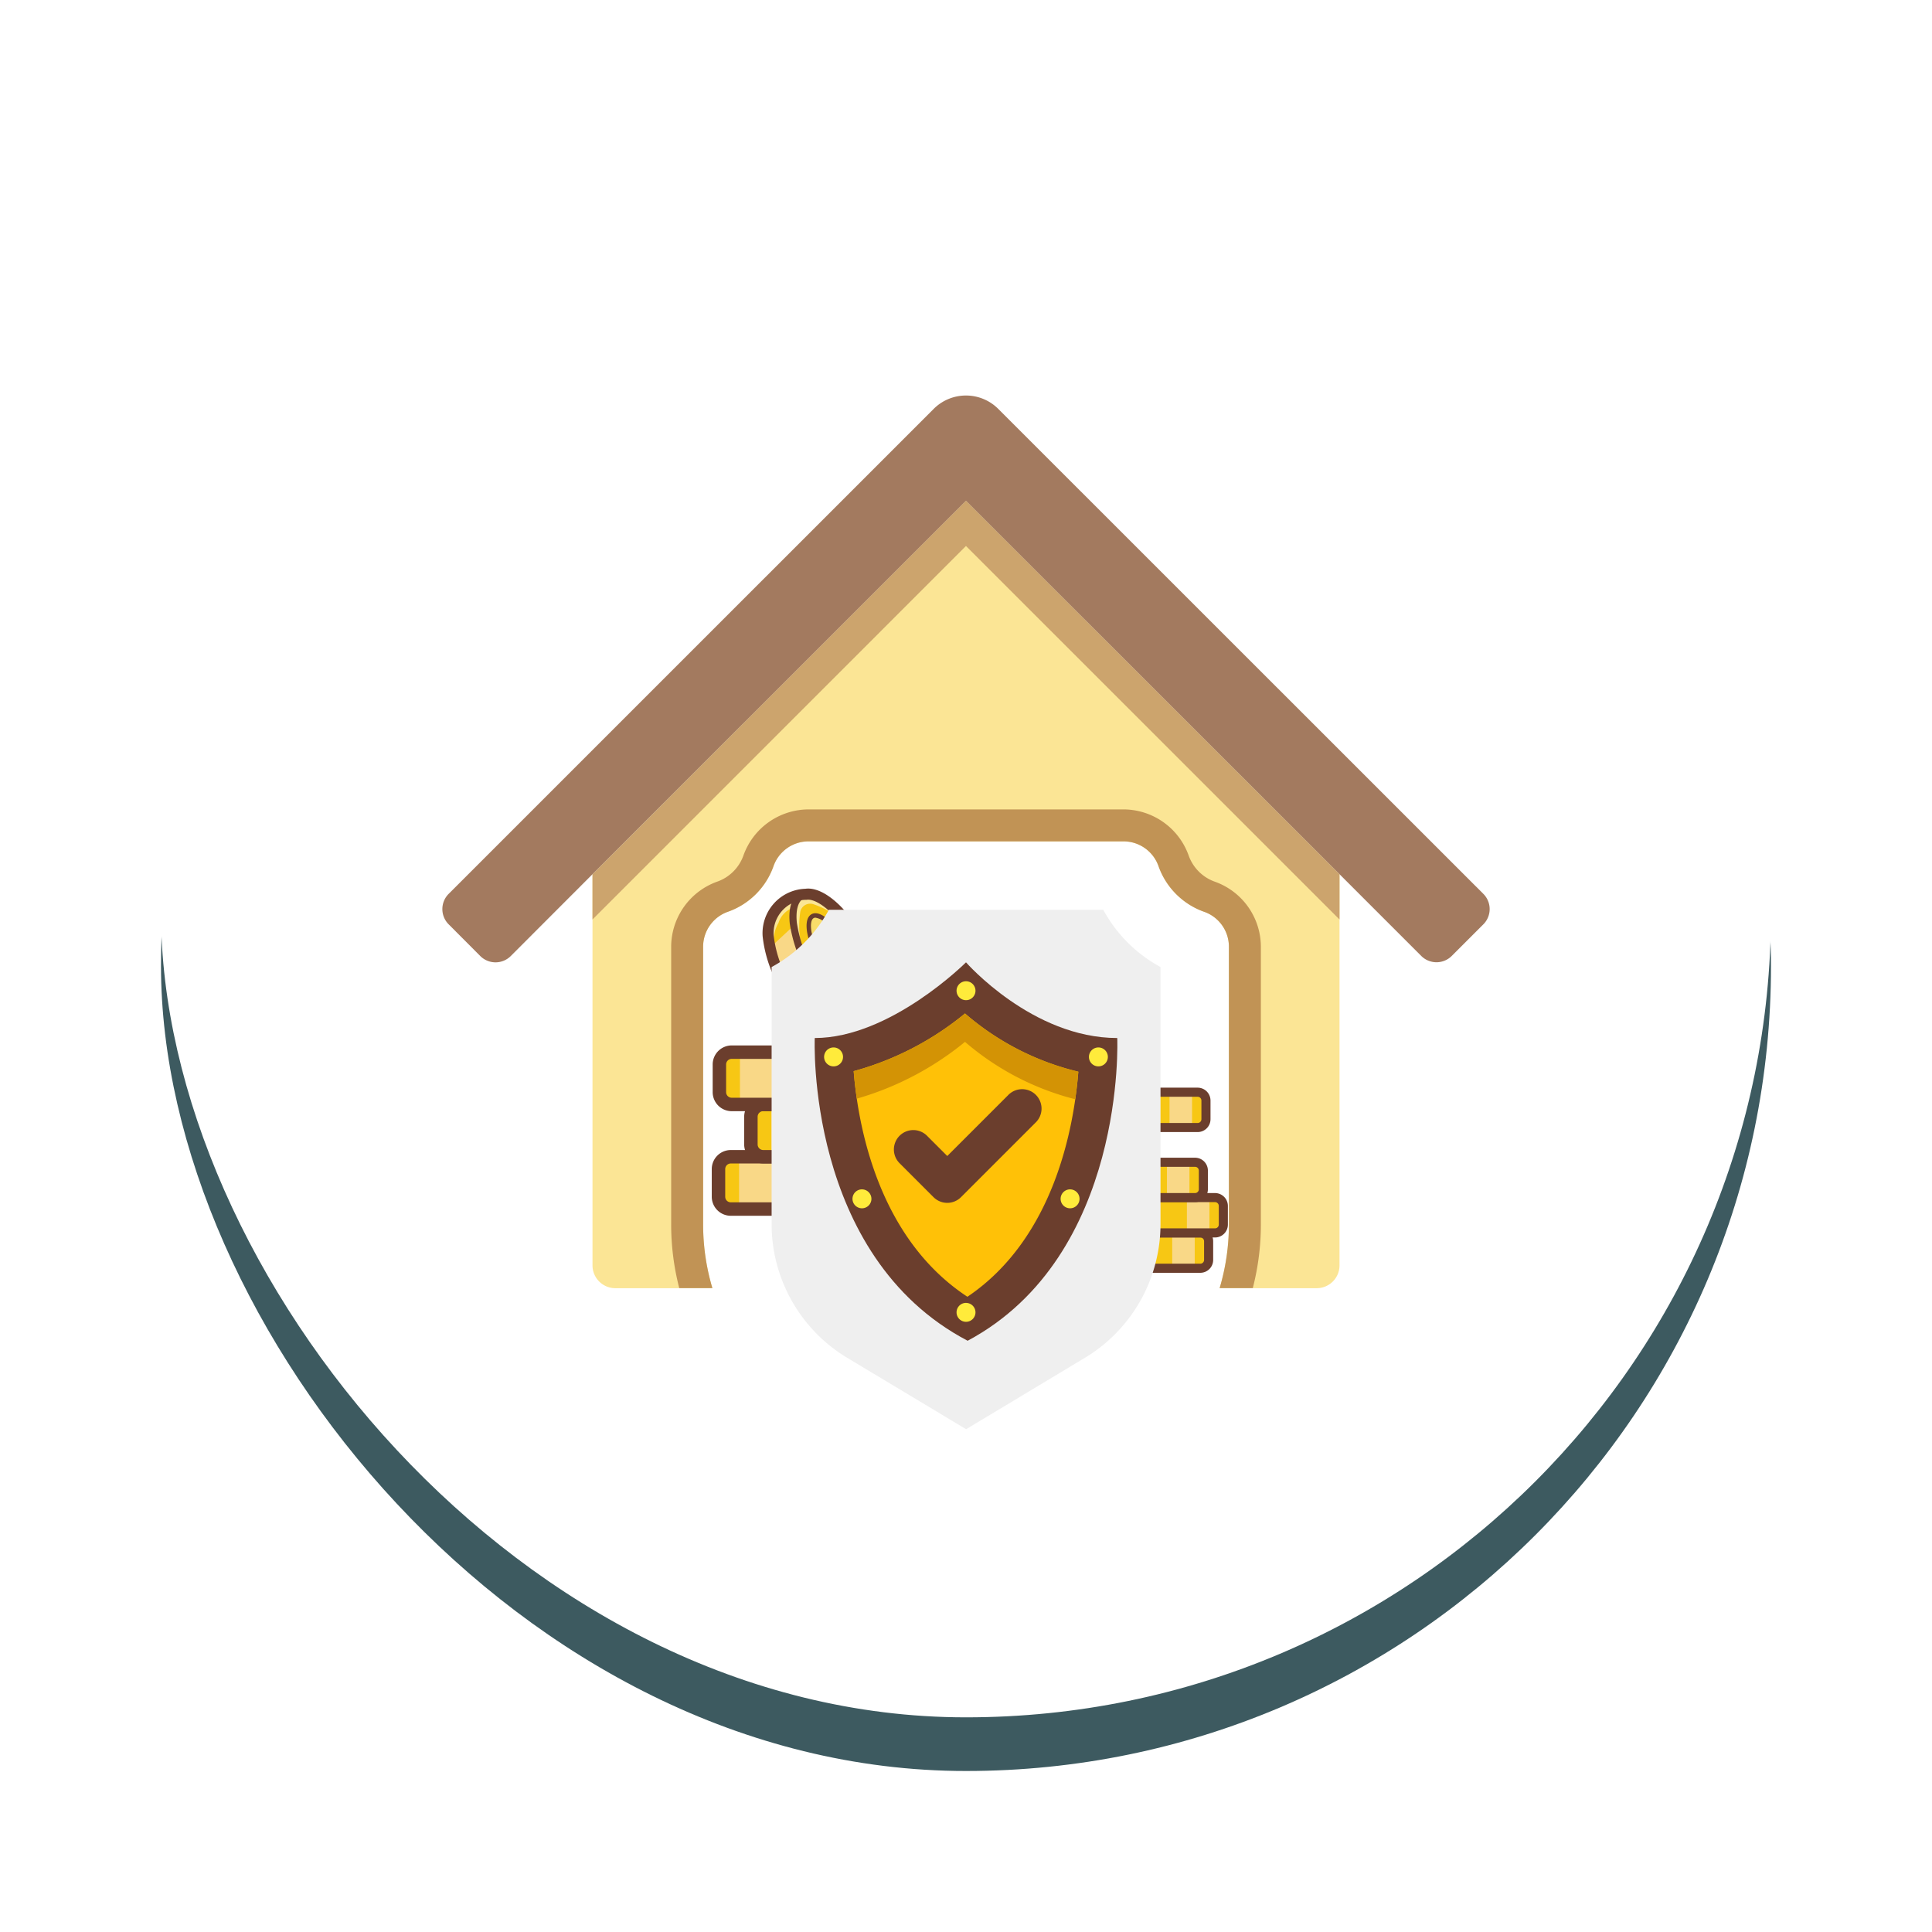 <svg xmlns="http://www.w3.org/2000/svg" xmlns:xlink="http://www.w3.org/1999/xlink" width="108" height="108" viewBox="0 0 108 108">
  <defs>
    <filter id="Rectangle_150039" x="0" y="0" width="108" height="108" filterUnits="userSpaceOnUse">
      <feOffset dy="3" input="SourceAlpha"/>
      <feGaussianBlur stdDeviation="3" result="blur"/>
      <feFlood flood-opacity="0.455"/>
      <feComposite operator="in" in2="blur"/>
      <feComposite in="SourceGraphic"/>
    </filter>
    <filter id="Rectangle_150039-2" x="0" y="0" width="108" height="108" filterUnits="userSpaceOnUse">
      <feOffset input="SourceAlpha"/>
      <feGaussianBlur stdDeviation="6" result="blur-2"/>
      <feFlood result="color"/>
      <feComposite operator="out" in="SourceGraphic" in2="blur-2"/>
      <feComposite operator="in" in="color"/>
      <feComposite operator="in" in2="SourceGraphic"/>
    </filter>
    <clipPath id="clip-path">
      <ellipse id="Ellipse_2185" data-name="Ellipse 2185" cx="1.184" cy="2.824" rx="1.184" ry="2.824" transform="translate(0 1.13) rotate(-28.495)"/>
    </clipPath>
    <clipPath id="clip-path-2">
      <ellipse id="Ellipse_2185-2" data-name="Ellipse 2185" cx="1.619" cy="3.86" rx="1.619" ry="3.86" transform="translate(0 1.545) rotate(-28.495)"/>
    </clipPath>
  </defs>
  <g id="Component_901_2" data-name="Component 901 – 2" transform="translate(9 6)">
    <g data-type="innerShadowGroup">
      <g transform="matrix(1, 0, 0, 1, -9, -6)" filter="url(#Rectangle_150039)">
        <rect id="Rectangle_150039-3" data-name="Rectangle 150039" width="90" height="90" rx="45" transform="translate(9 6)" fill="#3d5a60"/>
      </g>
      <g transform="matrix(1, 0, 0, 1, -9, -6)" filter="url(#Rectangle_150039-2)">
        <rect id="Rectangle_150039-4" data-name="Rectangle 150039" width="90" height="90" rx="45" transform="translate(9 6)" fill="#fff"/>
      </g>
    </g>
    <g id="Group_88583" data-name="Group 88583" transform="translate(15.726 16.109)">
      <g id="Residential_Security" data-name="Residential Security">
        <path id="Path_85082" data-name="Path 85082" d="M87.949,51.579V73.441a1.277,1.277,0,0,1-1.276,1.276H81.247a12.475,12.475,0,0,0,.518-3.56V55.6a2.066,2.066,0,0,0-1.406-1.935,4.191,4.191,0,0,1-2.522-2.524A2.075,2.075,0,0,0,75.9,49.739H58.239A2.075,2.075,0,0,0,56.3,51.146a4.174,4.174,0,0,1-2.522,2.522A2.075,2.075,0,0,0,52.374,55.6V71.157a12.475,12.475,0,0,0,.518,3.56H47.466a1.277,1.277,0,0,1-1.276-1.276V51.579L67.067,30.7Z" transform="translate(-37.795 -24.815)" fill="#fbe595"/>
        <path id="Path_85083" data-name="Path 85083" d="M87.949,51.579v2.527L67.067,33.227,46.19,54.106V51.579L67.067,30.7Z" transform="translate(-37.795 -24.815)" fill="#cca46d"/>
        <path id="Path_85084" data-name="Path 85084" d="M96.384,105.951V121.5a14.2,14.2,0,0,1-.452,3.56H94.079a12.476,12.476,0,0,0,.518-3.56V105.951a2.066,2.066,0,0,0-1.406-1.935,4.191,4.191,0,0,1-2.522-2.524,2.075,2.075,0,0,0-1.937-1.406H71.071a2.075,2.075,0,0,0-1.937,1.406,4.174,4.174,0,0,1-2.522,2.522,2.075,2.075,0,0,0-1.406,1.937V121.5a12.475,12.475,0,0,0,.518,3.56H63.872a14.2,14.2,0,0,1-.452-3.56V105.951a3.878,3.878,0,0,1,2.588-3.619,2.4,2.4,0,0,0,1.445-1.439A3.876,3.876,0,0,1,71.071,98.3H88.733a3.878,3.878,0,0,1,3.619,2.588,2.412,2.412,0,0,0,1.445,1.447A3.866,3.866,0,0,1,96.384,105.951Z" transform="translate(-50.627 -75.162)" fill="#c19355"/>
        <g id="Group_88581" data-name="Group 88581" transform="translate(28.012 35.432)">
          <g id="Group_88572" data-name="Group 88572" transform="translate(0 10.97)">
            <g id="Group_81251" data-name="Group 81251" transform="translate(0.276 0.276)">
              <g id="Group_81250" data-name="Group 81250">
                <g id="Group_81249" data-name="Group 81249">
                  <g id="Group_81248" data-name="Group 81248">
                    <g id="Group_81247" data-name="Group 81247">
                      <path id="Path_78513" data-name="Path 78513" d="M1426.2,2945.5v1.132a.5.5,0,0,1-.476.5H1419.2a.5.5,0,0,1-.5-.5V2945.5a.5.5,0,0,1,.5-.5h6.493A.5.5,0,0,1,1426.2,2945.5Z" transform="translate(-1418.7 -2945)" fill="#f7c714"/>
                    </g>
                  </g>
                </g>
              </g>
            </g>
            <g id="Group_81256" data-name="Group 81256" transform="translate(4.199 0.276)">
              <g id="Group_81255" data-name="Group 81255">
                <g id="Group_81254" data-name="Group 81254">
                  <g id="Group_81253" data-name="Group 81253">
                    <g id="Group_81252" data-name="Group 81252">
                      <rect id="Rectangle_150047" data-name="Rectangle 150047" width="2.81" height="2.139" fill="#f89e1d"/>
                    </g>
                  </g>
                </g>
              </g>
            </g>
            <g id="Group_81261" data-name="Group 81261" transform="translate(1.118 0.276)" opacity="0.55">
              <g id="Group_81260" data-name="Group 81260">
                <g id="Group_81259" data-name="Group 81259">
                  <g id="Group_81258" data-name="Group 81258">
                    <g id="Group_81257" data-name="Group 81257">
                      <rect id="Rectangle_150048" data-name="Rectangle 150048" width="1.364" height="2.139" fill="#fce5e5"/>
                    </g>
                  </g>
                </g>
              </g>
            </g>
            <g id="Group_81266" data-name="Group 81266" transform="translate(0 0)">
              <g id="Group_81265" data-name="Group 81265">
                <g id="Group_81264" data-name="Group 81264">
                  <g id="Group_81263" data-name="Group 81263">
                    <g id="Group_81262" data-name="Group 81262">
                      <path id="Path_78514" data-name="Path 78514" d="M1409.472,2931.19h-6.493a.78.78,0,0,1-.779-.78v-1.131a.78.78,0,0,1,.779-.779h6.493a.78.78,0,0,1,.779.779v1.131A.779.779,0,0,1,1409.472,2931.19Zm-6.493-2.139a.229.229,0,0,0-.229.229v1.131a.229.229,0,0,0,.229.229h6.493a.229.229,0,0,0,.229-.229v-1.131a.229.229,0,0,0-.229-.229Z" transform="translate(-1402.2 -2928.5)" fill="#6b3e2d"/>
                    </g>
                  </g>
                </g>
              </g>
            </g>
          </g>
          <g id="Group_88573" data-name="Group 88573" transform="translate(1.326 8.83)">
            <g id="Group_81272" data-name="Group 81272" transform="translate(0.274 0.276)">
              <g id="Group_81271" data-name="Group 81271">
                <g id="Group_81270" data-name="Group 81270">
                  <g id="Group_81269" data-name="Group 81269">
                    <g id="Group_81268" data-name="Group 81268">
                      <path id="Path_78515" data-name="Path 78515" d="M1505.4,2817.5v1.132a.5.5,0,0,1-.476.5H1498.4a.5.5,0,0,1-.5-.5V2817.5a.5.5,0,0,1,.5-.5h6.493A.5.5,0,0,1,1505.4,2817.5Z" transform="translate(-1497.9 -2817)" fill="#f7c714"/>
                    </g>
                  </g>
                </g>
              </g>
            </g>
            <g id="Group_81277" data-name="Group 81277" transform="translate(4.197 0.276)">
              <g id="Group_81276" data-name="Group 81276">
                <g id="Group_81275" data-name="Group 81275">
                  <g id="Group_81274" data-name="Group 81274">
                    <g id="Group_81273" data-name="Group 81273">
                      <rect id="Rectangle_150049" data-name="Rectangle 150049" width="2.81" height="2.139" fill="#f89e1d"/>
                    </g>
                  </g>
                </g>
              </g>
            </g>
            <g id="Group_81282" data-name="Group 81282" transform="translate(1.117 0.276)" opacity="0.55">
              <g id="Group_81281" data-name="Group 81281">
                <g id="Group_81280" data-name="Group 81280">
                  <g id="Group_81279" data-name="Group 81279">
                    <g id="Group_81278" data-name="Group 81278">
                      <rect id="Rectangle_150050" data-name="Rectangle 150050" width="1.364" height="2.139" fill="#fce5e5"/>
                    </g>
                  </g>
                </g>
              </g>
            </g>
            <g id="Group_81287" data-name="Group 81287" transform="translate(0 0)">
              <g id="Group_81286" data-name="Group 81286">
                <g id="Group_81285" data-name="Group 81285">
                  <g id="Group_81284" data-name="Group 81284">
                    <g id="Group_81283" data-name="Group 81283">
                      <path id="Path_78516" data-name="Path 78516" d="M1488.772,2803.188h-6.493a.779.779,0,0,1-.779-.778v-1.132a.78.78,0,0,1,.779-.779h6.493a.78.78,0,0,1,.779.779v1.132A.779.779,0,0,1,1488.772,2803.188Zm-6.493-2.138a.229.229,0,0,0-.229.229v1.132a.229.229,0,0,0,.229.229h6.493a.229.229,0,0,0,.229-.229v-1.132a.229.229,0,0,0-.229-.229Z" transform="translate(-1481.5 -2800.5)" fill="#6b3e2d"/>
                    </g>
                  </g>
                </g>
              </g>
            </g>
          </g>
          <g id="Group_88574" data-name="Group 88574" transform="translate(0.037 6.691)">
            <g id="Group_81293" data-name="Group 81293" transform="translate(0.274 0.276)">
              <g id="Group_81292" data-name="Group 81292">
                <g id="Group_81291" data-name="Group 81291">
                  <g id="Group_81290" data-name="Group 81290">
                    <g id="Group_81289" data-name="Group 81289">
                      <path id="Path_78517" data-name="Path 78517" d="M1428.3,2689.5v1.132a.5.5,0,0,1-.477.5H1421.3a.5.5,0,0,1-.5-.5V2689.5a.5.5,0,0,1,.5-.5h6.494A.5.5,0,0,1,1428.3,2689.5Z" transform="translate(-1420.8 -2688.999)" fill="#f7c714"/>
                    </g>
                  </g>
                </g>
              </g>
            </g>
            <g id="Group_81298" data-name="Group 81298" transform="translate(4.197 0.276)">
              <g id="Group_81297" data-name="Group 81297">
                <g id="Group_81296" data-name="Group 81296">
                  <g id="Group_81295" data-name="Group 81295">
                    <g id="Group_81294" data-name="Group 81294">
                      <rect id="Rectangle_150051" data-name="Rectangle 150051" width="2.81" height="2.139" fill="#f89e1d"/>
                    </g>
                  </g>
                </g>
              </g>
            </g>
            <g id="Group_81303" data-name="Group 81303" transform="translate(1.117 0.276)" opacity="0.55">
              <g id="Group_81302" data-name="Group 81302">
                <g id="Group_81301" data-name="Group 81301">
                  <g id="Group_81300" data-name="Group 81300">
                    <g id="Group_81299" data-name="Group 81299">
                      <rect id="Rectangle_150052" data-name="Rectangle 150052" width="1.364" height="2.139" fill="#fce5e5"/>
                    </g>
                  </g>
                </g>
              </g>
            </g>
            <g id="Group_81308" data-name="Group 81308" transform="translate(0 0)">
              <g id="Group_81307" data-name="Group 81307">
                <g id="Group_81306" data-name="Group 81306">
                  <g id="Group_81305" data-name="Group 81305">
                    <g id="Group_81304" data-name="Group 81304">
                      <path id="Path_78518" data-name="Path 78518" d="M1411.672,2675.188h-6.494a.779.779,0,0,1-.779-.778v-1.132a.78.78,0,0,1,.779-.779h6.494a.78.78,0,0,1,.779.779v1.132A.779.779,0,0,1,1411.672,2675.188Zm-6.494-2.139a.229.229,0,0,0-.229.229v1.132a.229.229,0,0,0,.229.229h6.494a.229.229,0,0,0,.229-.229v-1.132a.229.229,0,0,0-.229-.229Z" transform="translate(-1404.4 -2672.499)" fill="#6b3e2d"/>
                    </g>
                  </g>
                </g>
              </g>
            </g>
          </g>
          <g id="Group_88575" data-name="Group 88575" transform="translate(7.648 11.127)">
            <g id="Group_81489" data-name="Group 81489" transform="translate(0.254 0.254)">
              <g id="Group_81488" data-name="Group 81488">
                <g id="Group_81487" data-name="Group 81487">
                  <g id="Group_81486" data-name="Group 81486">
                    <g id="Group_81485" data-name="Group 81485">
                      <path id="Path_78551" data-name="Path 78551" d="M1875,2953.564v1.044a.466.466,0,0,0,.44.465h6.021a.465.465,0,0,0,.465-.465v-1.044a.465.465,0,0,0-.465-.465h-5.994A.465.465,0,0,0,1875,2953.564Z" transform="translate(-1874.999 -2953.1)" fill="#f7c714"/>
                    </g>
                  </g>
                </g>
              </g>
            </g>
            <g id="Group_81494" data-name="Group 81494" transform="translate(0.964 0.252)">
              <g id="Group_81493" data-name="Group 81493">
                <g id="Group_81492" data-name="Group 81492">
                  <g id="Group_81491" data-name="Group 81491">
                    <g id="Group_81490" data-name="Group 81490">
                      <rect id="Rectangle_150053" data-name="Rectangle 150053" width="2.592" height="1.974" fill="#f89e1d"/>
                    </g>
                  </g>
                </g>
              </g>
            </g>
            <g id="Group_81499" data-name="Group 81499" transform="translate(5.141 0.252)" opacity="0.55">
              <g id="Group_81498" data-name="Group 81498">
                <g id="Group_81497" data-name="Group 81497">
                  <g id="Group_81496" data-name="Group 81496">
                    <g id="Group_81495" data-name="Group 81495">
                      <rect id="Rectangle_150054" data-name="Rectangle 150054" width="1.259" height="1.974" fill="#fce5e5"/>
                    </g>
                  </g>
                </g>
              </g>
            </g>
            <g id="Group_81504" data-name="Group 81504" transform="translate(0 0)">
              <g id="Group_81503" data-name="Group 81503">
                <g id="Group_81502" data-name="Group 81502">
                  <g id="Group_81501" data-name="Group 81501">
                    <g id="Group_81500" data-name="Group 81500">
                      <path id="Path_78552" data-name="Path 78552" d="M1866.512,2940.382h-5.994a.72.72,0,0,1-.719-.719v-1.045a.72.72,0,0,1,.719-.719h5.994a.72.72,0,0,1,.719.719v1.045A.719.719,0,0,1,1866.512,2940.382Zm-5.994-1.974a.211.211,0,0,0-.21.211v1.044a.211.211,0,0,0,.21.211h5.994a.211.211,0,0,0,.211-.211v-1.044a.211.211,0,0,0-.211-.211Z" transform="translate(-1859.8 -2937.9)" fill="#6b3e2d"/>
                    </g>
                  </g>
                </g>
              </g>
            </g>
          </g>
          <g id="Group_88576" data-name="Group 88576" transform="translate(8.469 9.153)">
            <g id="Group_81510" data-name="Group 81510" transform="translate(0.254 0.252)">
              <g id="Group_81509" data-name="Group 81509">
                <g id="Group_81508" data-name="Group 81508">
                  <g id="Group_81507" data-name="Group 81507">
                    <g id="Group_81506" data-name="Group 81506">
                      <path id="Path_78553" data-name="Path 78553" d="M1924.1,2835.364v1.045a.465.465,0,0,0,.439.464h6.021a.464.464,0,0,0,.464-.464v-1.045a.464.464,0,0,0-.464-.464h-5.994A.466.466,0,0,0,1924.1,2835.364Z" transform="translate(-1924.1 -2834.9)" fill="#f7c714"/>
                    </g>
                  </g>
                </g>
              </g>
            </g>
            <g id="Group_81515" data-name="Group 81515" transform="translate(0.964 0.252)">
              <g id="Group_81514" data-name="Group 81514">
                <g id="Group_81513" data-name="Group 81513">
                  <g id="Group_81512" data-name="Group 81512">
                    <g id="Group_81511" data-name="Group 81511">
                      <rect id="Rectangle_150055" data-name="Rectangle 150055" width="2.592" height="1.974" fill="#f89e1d"/>
                    </g>
                  </g>
                </g>
              </g>
            </g>
            <g id="Group_81520" data-name="Group 81520" transform="translate(5.141 0.252)" opacity="0.55">
              <g id="Group_81519" data-name="Group 81519">
                <g id="Group_81518" data-name="Group 81518">
                  <g id="Group_81517" data-name="Group 81517">
                    <g id="Group_81516" data-name="Group 81516">
                      <rect id="Rectangle_150056" data-name="Rectangle 150056" width="1.259" height="1.974" fill="#fce5e5"/>
                    </g>
                  </g>
                </g>
              </g>
            </g>
            <g id="Group_81525" data-name="Group 81525" transform="translate(0 0)">
              <g id="Group_81524" data-name="Group 81524">
                <g id="Group_81523" data-name="Group 81523">
                  <g id="Group_81522" data-name="Group 81522">
                    <g id="Group_81521" data-name="Group 81521">
                      <path id="Path_78554" data-name="Path 78554" d="M1915.613,2822.282h-5.994a.72.72,0,0,1-.719-.719v-1.045a.72.72,0,0,1,.719-.719h5.994a.72.72,0,0,1,.719.719v1.045A.72.72,0,0,1,1915.613,2822.282Zm-5.994-1.976a.211.211,0,0,0-.21.211v1.045a.211.211,0,0,0,.21.21h5.994a.211.211,0,0,0,.211-.21v-1.045a.211.211,0,0,0-.211-.211Z" transform="translate(-1908.9 -2819.8)" fill="#6b3e2d"/>
                    </g>
                  </g>
                </g>
              </g>
            </g>
          </g>
          <g id="Group_88577" data-name="Group 88577" transform="translate(7.499 3.261)">
            <g id="Group_81573" data-name="Group 81573" transform="translate(0.254 0.254)">
              <g id="Group_81572" data-name="Group 81572">
                <g id="Group_81571" data-name="Group 81571">
                  <g id="Group_81570" data-name="Group 81570">
                    <g id="Group_81569" data-name="Group 81569">
                      <path id="Path_78559" data-name="Path 78559" d="M1866.1,2482.964v1.045a.466.466,0,0,0,.439.465h6.021a.464.464,0,0,0,.465-.465v-1.045a.465.465,0,0,0-.465-.465h-5.994A.465.465,0,0,0,1866.1,2482.964Z" transform="translate(-1866.1 -2482.499)" fill="#f7c714"/>
                    </g>
                  </g>
                </g>
              </g>
            </g>
            <g id="Group_81578" data-name="Group 81578" transform="translate(0.964 0.254)">
              <g id="Group_81577" data-name="Group 81577">
                <g id="Group_81576" data-name="Group 81576">
                  <g id="Group_81575" data-name="Group 81575">
                    <g id="Group_81574" data-name="Group 81574">
                      <rect id="Rectangle_150061" data-name="Rectangle 150061" width="2.592" height="1.974" fill="#f89e1d"/>
                    </g>
                  </g>
                </g>
              </g>
            </g>
            <g id="Group_81583" data-name="Group 81583" transform="translate(5.141 0.254)" opacity="0.55">
              <g id="Group_81582" data-name="Group 81582">
                <g id="Group_81581" data-name="Group 81581">
                  <g id="Group_81580" data-name="Group 81580">
                    <g id="Group_81579" data-name="Group 81579">
                      <rect id="Rectangle_150062" data-name="Rectangle 150062" width="1.259" height="1.974" fill="#fce5e5"/>
                    </g>
                  </g>
                </g>
              </g>
            </g>
            <g id="Group_81588" data-name="Group 81588" transform="translate(0 0)">
              <g id="Group_81587" data-name="Group 81587">
                <g id="Group_81586" data-name="Group 81586">
                  <g id="Group_81585" data-name="Group 81585">
                    <g id="Group_81584" data-name="Group 81584">
                      <path id="Path_78560" data-name="Path 78560" d="M1857.612,2469.781h-5.994a.719.719,0,0,1-.719-.718v-1.045a.72.72,0,0,1,.719-.719h5.994a.72.72,0,0,1,.719.719v1.045A.719.719,0,0,1,1857.612,2469.781Zm-5.994-1.973a.211.211,0,0,0-.211.211v1.045a.21.21,0,0,0,.211.21h5.994a.211.211,0,0,0,.211-.21v-1.045a.211.211,0,0,0-.211-.211Z" transform="translate(-1850.9 -2467.3)" fill="#6b3e2d"/>
                    </g>
                  </g>
                </g>
              </g>
            </g>
          </g>
          <g id="Group_88578" data-name="Group 88578" transform="translate(7.353 7.177)">
            <g id="Group_81531" data-name="Group 81531" transform="translate(0.254 0.254)">
              <g id="Group_81530" data-name="Group 81530">
                <g id="Group_81529" data-name="Group 81529">
                  <g id="Group_81528" data-name="Group 81528">
                    <g id="Group_81527" data-name="Group 81527">
                      <path id="Path_78555" data-name="Path 78555" d="M1857.3,2717.264v1.045a.466.466,0,0,0,.44.465h6.02a.465.465,0,0,0,.465-.465v-1.045a.465.465,0,0,0-.465-.464h-5.994A.465.465,0,0,0,1857.3,2717.264Z" transform="translate(-1857.3 -2716.8)" fill="#f7c714"/>
                    </g>
                  </g>
                </g>
              </g>
            </g>
            <g id="Group_81536" data-name="Group 81536" transform="translate(0.966 0.254)">
              <g id="Group_81535" data-name="Group 81535">
                <g id="Group_81534" data-name="Group 81534">
                  <g id="Group_81533" data-name="Group 81533">
                    <g id="Group_81532" data-name="Group 81532">
                      <rect id="Rectangle_150057" data-name="Rectangle 150057" width="2.592" height="1.974" fill="#f89e1d"/>
                    </g>
                  </g>
                </g>
              </g>
            </g>
            <g id="Group_81541" data-name="Group 81541" transform="translate(5.141 0.254)" opacity="0.55">
              <g id="Group_81540" data-name="Group 81540">
                <g id="Group_81539" data-name="Group 81539">
                  <g id="Group_81538" data-name="Group 81538">
                    <g id="Group_81537" data-name="Group 81537">
                      <rect id="Rectangle_150058" data-name="Rectangle 150058" width="1.259" height="1.974" fill="#fce5e5"/>
                    </g>
                  </g>
                </g>
              </g>
            </g>
            <g id="Group_81546" data-name="Group 81546" transform="translate(0 0)">
              <g id="Group_81545" data-name="Group 81545">
                <g id="Group_81544" data-name="Group 81544">
                  <g id="Group_81543" data-name="Group 81543">
                    <g id="Group_81542" data-name="Group 81542">
                      <path id="Path_78556" data-name="Path 78556" d="M1848.812,2704.082h-5.994a.72.72,0,0,1-.719-.719v-1.045a.719.719,0,0,1,.719-.719h5.994a.719.719,0,0,1,.719.719v1.045A.718.718,0,0,1,1848.812,2704.082Zm-5.992-1.974a.211.211,0,0,0-.211.21v1.045a.211.211,0,0,0,.211.211h5.993a.211.211,0,0,0,.211-.211v-1.045a.211.211,0,0,0-.211-.21Z" transform="translate(-1842.1 -2701.6)" fill="#6b3e2d"/>
                    </g>
                  </g>
                </g>
              </g>
            </g>
          </g>
          <g id="Group_88579" data-name="Group 88579" transform="translate(2.074 0)">
            <g id="Group_81427" data-name="Group 81427" transform="translate(0.245 0.5)">
              <g id="Group_81426" data-name="Group 81426">
                <g id="Group_81425" data-name="Group 81425">
                  <g id="Group_81424" data-name="Group 81424">
                    <g id="Group_81423" data-name="Group 81423">
                      <path id="Path_78540" data-name="Path 78540" d="M1387.012,1914.549c-.68-1.25-1.628-2.073-2.226-1.971h0a1.526,1.526,0,0,0-1.266.744c-.451.466-.283,1.69.411,2.969a4.2,4.2,0,0,0,1.792,1.912h0s.834.473,1.706-.693C1387.869,1917.087,1387.7,1915.822,1387.012,1914.549Z" transform="translate(-1383.268 -1912.57)" fill="#f7c714"/>
                    </g>
                  </g>
                </g>
              </g>
            </g>
            <g id="Group_81432" data-name="Group 81432" transform="translate(1.187 4.082)">
              <g id="Group_81431" data-name="Group 81431">
                <g id="Group_81430" data-name="Group 81430">
                  <g id="Group_81429" data-name="Group 81429">
                    <g id="Group_81428" data-name="Group 81428">
                      <path id="Path_78541" data-name="Path 78541" d="M1442.088,2132.4l-.988.673,1.149,1.343a6.574,6.574,0,0,0,1.036-.585S1441.952,2132.762,1442.088,2132.4Z" transform="translate(-1441.1 -2132.4)" fill="#f89e1d"/>
                    </g>
                  </g>
                </g>
              </g>
            </g>
            <g id="Group_81437" data-name="Group 81437" transform="translate(0.312 1.736)" opacity="0.55">
              <g id="Group_81436" data-name="Group 81436">
                <g id="Group_81435" data-name="Group 81435">
                  <g id="Group_81434" data-name="Group 81434">
                    <g id="Group_81433" data-name="Group 81433">
                      <path id="Path_78542" data-name="Path 78542" d="M1388.43,1988.4l-1.03.957.347,1.067.924-.706Z" transform="translate(-1387.4 -1988.4)" fill="#fce5e5"/>
                    </g>
                  </g>
                </g>
              </g>
            </g>
            <g id="Group_81442" data-name="Group 81442" transform="translate(0.281 0.616)" opacity="0.55">
              <g id="Group_81441" data-name="Group 81441">
                <g id="Group_81440" data-name="Group 81440">
                  <g id="Group_81439" data-name="Group 81439">
                    <g id="Group_81438" data-name="Group 81438">
                      <path id="Path_78543" data-name="Path 78543" d="M1386.573,1920.112a.965.965,0,0,0-.711.654,1.452,1.452,0,0,0-.137,1.159s-.225-1.061-.236-1.148a8.38,8.38,0,0,1,.58-.991l.372-.087Z" transform="translate(-1385.489 -1919.7)" fill="#fff"/>
                    </g>
                  </g>
                </g>
              </g>
            </g>
            <g id="Group_81447" data-name="Group 81447" transform="translate(1.251 0.505)" opacity="0.55">
              <g id="Group_81446" data-name="Group 81446">
                <g id="Group_81445" data-name="Group 81445">
                  <g id="Group_81444" data-name="Group 81444">
                    <g id="Group_81443" data-name="Group 81443">
                      <path id="Path_78544" data-name="Path 78544" d="M1446.682,1913.739a3.228,3.228,0,0,0-.873-.435.413.413,0,0,0-.512.312,3.985,3.985,0,0,0,.129,1.755l-.425-1.452s.135-.867.407-1.019A1.611,1.611,0,0,1,1446.682,1913.739Z" transform="translate(-1445 -1912.9)" fill="#fff"/>
                    </g>
                  </g>
                </g>
              </g>
            </g>
            <g id="Group_81452" data-name="Group 81452" transform="translate(1.513 1.113)">
              <g id="Group_81451" data-name="Group 81451" transform="translate(0 0)">
                <g id="Group_81450" data-name="Group 81450" transform="translate(0)">
                  <g id="Group_81449" data-name="Group 81449">
                    <g id="Group_81448" data-name="Group 81448">
                      <ellipse id="Ellipse_2183" data-name="Ellipse 2183" cx="0.61" cy="1.746" rx="0.61" ry="1.746" transform="translate(0 0.585) rotate(-28.628)" fill="#f9dd6a"/>
                    </g>
                  </g>
                </g>
              </g>
            </g>
            <g id="Group_81457" data-name="Group 81457" transform="translate(1.803 1.287)">
              <g id="Group_81456" data-name="Group 81456">
                <g id="Group_81455" data-name="Group 81455">
                  <g id="Group_81454" data-name="Group 81454">
                    <g id="Group_81453" data-name="Group 81453">
                      <path id="Path_78545" data-name="Path 78545" d="M1480.713,1964.161c-.4,0-.96-.631-1.333-1.315a3.937,3.937,0,0,1-.443-1.2c-.063-.391,0-.649.179-.748s.432-.011.727.254a4,4,0,0,1,.766,1.02h0c.426.781.663,1.728.266,1.944A.328.328,0,0,1,1480.713,1964.161Zm-1.437-3.119a.135.135,0,0,0-.073.018c-.1.057-.137.267-.088.562a3.787,3.787,0,0,0,.425,1.141c.468.856,1.034,1.322,1.25,1.2s.118-.87-.335-1.7h0a3.74,3.74,0,0,0-.73-.973A.786.786,0,0,0,1479.275,1961.042Z" transform="translate(-1478.912 -1960.862)" fill="#6b3e2d"/>
                    </g>
                  </g>
                </g>
              </g>
            </g>
            <g id="Group_81473" data-name="Group 81473" transform="translate(0.565 0)">
              <g id="Group_81472" data-name="Group 81472" transform="translate(0 0)" opacity="0.27" clip-path="url(#clip-path)">
                <g id="Group_81471" data-name="Group 81471" transform="translate(-0.347 2.728)">
                  <g id="Group_81470" data-name="Group 81470">
                    <g id="Group_81469" data-name="Group 81469">
                      <g id="Group_81468" data-name="Group 81468">
                        <path id="Path_78548" data-name="Path 78548" d="M1385.9,2051.329l-4.249-1.372a1.679,1.679,0,0,1,.077-.656l4.431,1.561A1.074,1.074,0,0,1,1385.9,2051.329Z" transform="translate(-1381.649 -2049.301)" fill="#fce5e5"/>
                      </g>
                    </g>
                  </g>
                </g>
              </g>
            </g>
            <g id="Group_81478" data-name="Group 81478" transform="translate(1.101 0.355)">
              <g id="Group_81477" data-name="Group 81477">
                <g id="Group_81476" data-name="Group 81476">
                  <g id="Group_81475" data-name="Group 81475">
                    <g id="Group_81474" data-name="Group 81474">
                      <path id="Path_78549" data-name="Path 78549" d="M1438.74,1909.069a1.614,1.614,0,0,1-.957-.424,6.058,6.058,0,0,1-1.959-3.6c-.063-.637.083-1.087.417-1.268s.791-.058,1.291.342a6.057,6.057,0,0,1,1.959,3.6c.063.637-.083,1.087-.417,1.268A.7.7,0,0,1,1438.74,1909.069Zm-2.162-5.088a.413.413,0,0,0-.2.045c-.22.119-.316.478-.266.983a5.775,5.775,0,0,0,1.85,3.407c.4.318.75.432.97.313s.316-.477.266-.983a5.181,5.181,0,0,0-.631-1.865h0a5.171,5.171,0,0,0-1.219-1.543A1.362,1.362,0,0,0,1436.578,1903.981Z" transform="translate(-1435.81 -1903.691)" fill="#6b3e2d"/>
                    </g>
                  </g>
                </g>
              </g>
            </g>
            <g id="Group_81483" data-name="Group 81483" transform="translate(0 0.275)">
              <g id="Group_81482" data-name="Group 81482">
                <g id="Group_81481" data-name="Group 81481">
                  <g id="Group_81480" data-name="Group 81480">
                    <g id="Group_81479" data-name="Group 81479">
                      <path id="Path_78550" data-name="Path 78550" d="M1371.386,1904.932a1.276,1.276,0,0,1-.521-.108,4.434,4.434,0,0,1-1.905-2.012,5.263,5.263,0,0,1-.7-2.1,1.817,1.817,0,0,1,1.584-1.931c.073-.008.128-.011.157-.011.715-.106,1.718.748,2.445,2.089h0c.735,1.356.9,2.7.389,3.22A1.819,1.819,0,0,1,1371.386,1904.932Zm-.323-.517c.034.018.686.344,1.413-.629a.132.132,0,0,1,.025-.028c.316-.3.229-1.42-.46-2.689h0c-.673-1.241-1.555-1.928-1.987-1.854a.38.38,0,0,1-.041,0s-.045,0-.119.008a1.362,1.362,0,0,0-1.183,1.449,4.857,4.857,0,0,0,.648,1.916,4.025,4.025,0,0,0,1.674,1.807C1371.044,1904.406,1371.055,1904.411,1371.063,1904.416Z" transform="translate(-1368.253 -1898.757)" fill="#6b3e2d"/>
                    </g>
                  </g>
                </g>
              </g>
            </g>
          </g>
        </g>
        <g id="Group_88580" data-name="Group 88580" transform="translate(15.062 27.185)">
          <g id="Group_88572-2" data-name="Group 88572" transform="translate(0 14.993)">
            <g id="Group_81251-2" data-name="Group 81251" transform="translate(0.377 0.377)">
              <g id="Group_81250-2" data-name="Group 81250">
                <g id="Group_81249-2" data-name="Group 81249">
                  <g id="Group_81248-2" data-name="Group 81248">
                    <g id="Group_81247-2" data-name="Group 81247">
                      <path id="Path_78513-2" data-name="Path 78513" d="M1428.953,2945.688v1.546a.689.689,0,0,1-.651.688h-8.914a.688.688,0,0,1-.687-.687v-1.546a.686.686,0,0,1,.687-.688h8.875A.687.687,0,0,1,1428.953,2945.688Z" transform="translate(-1418.7 -2945)" fill="#f7c714"/>
                    </g>
                  </g>
                </g>
              </g>
            </g>
            <g id="Group_81256-2" data-name="Group 81256" transform="translate(5.739 0.377)">
              <g id="Group_81255-2" data-name="Group 81255">
                <g id="Group_81254-2" data-name="Group 81254">
                  <g id="Group_81253-2" data-name="Group 81253">
                    <g id="Group_81252-2" data-name="Group 81252">
                      <rect id="Rectangle_150047-2" data-name="Rectangle 150047" width="3.84" height="2.924" fill="#f89e1d"/>
                    </g>
                  </g>
                </g>
              </g>
            </g>
            <g id="Group_81261-2" data-name="Group 81261" transform="translate(1.528 0.377)" opacity="0.55">
              <g id="Group_81260-2" data-name="Group 81260">
                <g id="Group_81259-2" data-name="Group 81259">
                  <g id="Group_81258-2" data-name="Group 81258">
                    <g id="Group_81257-2" data-name="Group 81257">
                      <rect id="Rectangle_150048-2" data-name="Rectangle 150048" width="1.864" height="2.924" fill="#fce5e5"/>
                    </g>
                  </g>
                </g>
              </g>
            </g>
            <g id="Group_81266-2" data-name="Group 81266">
              <g id="Group_81265-2" data-name="Group 81265">
                <g id="Group_81264-2" data-name="Group 81264">
                  <g id="Group_81263-2" data-name="Group 81263">
                    <g id="Group_81262-2" data-name="Group 81262">
                      <path id="Path_78514-2" data-name="Path 78514" d="M1412.14,2932.176h-8.875a1.066,1.066,0,0,1-1.065-1.065v-1.546a1.066,1.066,0,0,1,1.065-1.065h8.875a1.066,1.066,0,0,1,1.065,1.065v1.546A1.065,1.065,0,0,1,1412.14,2932.176Zm-8.875-2.924a.313.313,0,0,0-.313.313v1.546a.313.313,0,0,0,.313.313h8.875a.313.313,0,0,0,.313-.313v-1.546a.313.313,0,0,0-.313-.313Z" transform="translate(-1402.2 -2928.5)" fill="#6b3e2d"/>
                    </g>
                  </g>
                </g>
              </g>
            </g>
          </g>
          <g id="Group_88573-2" data-name="Group 88573" transform="translate(1.812 12.069)">
            <g id="Group_81272-2" data-name="Group 81272" transform="translate(0.375 0.377)">
              <g id="Group_81271-2" data-name="Group 81271">
                <g id="Group_81270-2" data-name="Group 81270">
                  <g id="Group_81269-2" data-name="Group 81269">
                    <g id="Group_81268-2" data-name="Group 81268">
                      <path id="Path_78515-2" data-name="Path 78515" d="M1508.153,2817.688v1.547a.689.689,0,0,1-.651.687h-8.914a.689.689,0,0,1-.688-.687v-1.547a.687.687,0,0,1,.688-.687h8.875A.689.689,0,0,1,1508.153,2817.688Z" transform="translate(-1497.9 -2817)" fill="#f7c714"/>
                    </g>
                  </g>
                </g>
              </g>
            </g>
            <g id="Group_81277-2" data-name="Group 81277" transform="translate(5.736 0.377)">
              <g id="Group_81276-2" data-name="Group 81276">
                <g id="Group_81275-2" data-name="Group 81275">
                  <g id="Group_81274-2" data-name="Group 81274">
                    <g id="Group_81273-2" data-name="Group 81273">
                      <rect id="Rectangle_150049-2" data-name="Rectangle 150049" width="3.84" height="2.924" fill="#f89e1d"/>
                    </g>
                  </g>
                </g>
              </g>
            </g>
            <g id="Group_81282-2" data-name="Group 81282" transform="translate(1.526 0.377)" opacity="0.55">
              <g id="Group_81281-2" data-name="Group 81281">
                <g id="Group_81280-2" data-name="Group 81280">
                  <g id="Group_81279-2" data-name="Group 81279">
                    <g id="Group_81278-2" data-name="Group 81278">
                      <rect id="Rectangle_150050-2" data-name="Rectangle 150050" width="1.864" height="2.924" fill="#fce5e5"/>
                    </g>
                  </g>
                </g>
              </g>
            </g>
            <g id="Group_81287-2" data-name="Group 81287" transform="translate(0)">
              <g id="Group_81286-2" data-name="Group 81286">
                <g id="Group_81285-2" data-name="Group 81285">
                  <g id="Group_81284-2" data-name="Group 81284">
                    <g id="Group_81283-2" data-name="Group 81283">
                      <path id="Path_78516-2" data-name="Path 78516" d="M1491.44,2804.175h-8.875a1.065,1.065,0,0,1-1.065-1.064v-1.547a1.066,1.066,0,0,1,1.065-1.065h8.875a1.066,1.066,0,0,1,1.065,1.065v1.547A1.065,1.065,0,0,1,1491.44,2804.175Zm-8.875-2.923a.313.313,0,0,0-.313.312v1.547a.313.313,0,0,0,.313.313h8.875a.313.313,0,0,0,.313-.312v-1.547a.313.313,0,0,0-.313-.312Z" transform="translate(-1481.5 -2800.5)" fill="#6b3e2d"/>
                    </g>
                  </g>
                </g>
              </g>
            </g>
          </g>
          <g id="Group_88574-2" data-name="Group 88574" transform="translate(0.05 9.146)">
            <g id="Group_81293-2" data-name="Group 81293" transform="translate(0.375 0.377)">
              <g id="Group_81292-2" data-name="Group 81292">
                <g id="Group_81291-2" data-name="Group 81291">
                  <g id="Group_81290-2" data-name="Group 81290">
                    <g id="Group_81289-2" data-name="Group 81289">
                      <path id="Path_78517-2" data-name="Path 78517" d="M1431.053,2689.687v1.547a.69.69,0,0,1-.651.688h-8.914a.689.689,0,0,1-.687-.688v-1.547a.686.686,0,0,1,.688-.687h8.876A.687.687,0,0,1,1431.053,2689.687Z" transform="translate(-1420.8 -2688.999)" fill="#f7c714"/>
                    </g>
                  </g>
                </g>
              </g>
            </g>
            <g id="Group_81298-2" data-name="Group 81298" transform="translate(5.736 0.377)">
              <g id="Group_81297-2" data-name="Group 81297">
                <g id="Group_81296-2" data-name="Group 81296">
                  <g id="Group_81295-2" data-name="Group 81295">
                    <g id="Group_81294-2" data-name="Group 81294">
                      <rect id="Rectangle_150051-2" data-name="Rectangle 150051" width="3.84" height="2.924" fill="#f89e1d"/>
                    </g>
                  </g>
                </g>
              </g>
            </g>
            <g id="Group_81303-2" data-name="Group 81303" transform="translate(1.526 0.377)" opacity="0.55">
              <g id="Group_81302-2" data-name="Group 81302">
                <g id="Group_81301-2" data-name="Group 81301">
                  <g id="Group_81300-2" data-name="Group 81300">
                    <g id="Group_81299-2" data-name="Group 81299">
                      <rect id="Rectangle_150052-2" data-name="Rectangle 150052" width="1.864" height="2.924" fill="#fce5e5"/>
                    </g>
                  </g>
                </g>
              </g>
            </g>
            <g id="Group_81308-2" data-name="Group 81308" transform="translate(0)">
              <g id="Group_81307-2" data-name="Group 81307">
                <g id="Group_81306-2" data-name="Group 81306">
                  <g id="Group_81305-2" data-name="Group 81305">
                    <g id="Group_81304-2" data-name="Group 81304">
                      <path id="Path_78518-2" data-name="Path 78518" d="M1414.34,2676.175h-8.875a1.065,1.065,0,0,1-1.064-1.064v-1.547a1.066,1.066,0,0,1,1.064-1.065h8.875a1.066,1.066,0,0,1,1.065,1.065v1.547A1.066,1.066,0,0,1,1414.34,2676.175Zm-8.875-2.924a.313.313,0,0,0-.313.313v1.547a.313.313,0,0,0,.313.312h8.875a.313.313,0,0,0,.313-.312v-1.547a.313.313,0,0,0-.313-.313Z" transform="translate(-1404.4 -2672.499)" fill="#6b3e2d"/>
                    </g>
                  </g>
                </g>
              </g>
            </g>
          </g>
          <g id="Group_88575-2" data-name="Group 88575" transform="translate(10.453 15.208)">
            <g id="Group_81489-2" data-name="Group 81489" transform="translate(0.347 0.347)">
              <g id="Group_81488-2" data-name="Group 81488">
                <g id="Group_81487-2" data-name="Group 81487">
                  <g id="Group_81486-2" data-name="Group 81486">
                    <g id="Group_81485-2" data-name="Group 81485">
                      <path id="Path_78551-2" data-name="Path 78551" d="M1875,2953.735v1.428a.636.636,0,0,0,.6.635h8.229a.636.636,0,0,0,.635-.635v-1.428a.635.635,0,0,0-.635-.635h-8.192A.636.636,0,0,0,1875,2953.735Z" transform="translate(-1874.999 -2953.1)" fill="#f7c714"/>
                    </g>
                  </g>
                </g>
              </g>
            </g>
            <g id="Group_81494-2" data-name="Group 81494" transform="translate(1.318 0.345)">
              <g id="Group_81493-2" data-name="Group 81493">
                <g id="Group_81492-2" data-name="Group 81492">
                  <g id="Group_81491-2" data-name="Group 81491">
                    <g id="Group_81490-2" data-name="Group 81490">
                      <rect id="Rectangle_150053-2" data-name="Rectangle 150053" width="3.543" height="2.698" fill="#f89e1d"/>
                    </g>
                  </g>
                </g>
              </g>
            </g>
            <g id="Group_81499-2" data-name="Group 81499" transform="translate(7.027 0.345)" opacity="0.55">
              <g id="Group_81498-2" data-name="Group 81498">
                <g id="Group_81497-2" data-name="Group 81497">
                  <g id="Group_81496-2" data-name="Group 81496">
                    <g id="Group_81495-2" data-name="Group 81495">
                      <rect id="Rectangle_150054-2" data-name="Rectangle 150054" width="1.72" height="2.698" fill="#fce5e5"/>
                    </g>
                  </g>
                </g>
              </g>
            </g>
            <g id="Group_81504-2" data-name="Group 81504" transform="translate(0)">
              <g id="Group_81503-2" data-name="Group 81503">
                <g id="Group_81502-2" data-name="Group 81502">
                  <g id="Group_81501-2" data-name="Group 81501">
                    <g id="Group_81500-2" data-name="Group 81500">
                      <path id="Path_78552-2" data-name="Path 78552" d="M1868.974,2941.292h-8.192a.983.983,0,0,1-.982-.982v-1.428a.984.984,0,0,1,.982-.982h8.192a.984.984,0,0,1,.982.982v1.428A.982.982,0,0,1,1868.974,2941.292Zm-8.192-2.7a.289.289,0,0,0-.288.289v1.428a.288.288,0,0,0,.288.287h8.192a.288.288,0,0,0,.288-.287v-1.428a.288.288,0,0,0-.288-.289Z" transform="translate(-1859.8 -2937.9)" fill="#6b3e2d"/>
                    </g>
                  </g>
                </g>
              </g>
            </g>
          </g>
          <g id="Group_88576-2" data-name="Group 88576" transform="translate(11.576 12.51)">
            <g id="Group_81510-2" data-name="Group 81510" transform="translate(0.347 0.345)">
              <g id="Group_81509-2" data-name="Group 81509">
                <g id="Group_81508-2" data-name="Group 81508">
                  <g id="Group_81507-2" data-name="Group 81507">
                    <g id="Group_81506-2" data-name="Group 81506">
                      <path id="Path_78553-2" data-name="Path 78553" d="M1924.1,2835.534v1.428a.635.635,0,0,0,.6.634h8.229a.634.634,0,0,0,.635-.634v-1.428a.635.635,0,0,0-.635-.635h-8.193A.637.637,0,0,0,1924.1,2835.534Z" transform="translate(-1924.1 -2834.9)" fill="#f7c714"/>
                    </g>
                  </g>
                </g>
              </g>
            </g>
            <g id="Group_81515-2" data-name="Group 81515" transform="translate(1.318 0.345)">
              <g id="Group_81514-2" data-name="Group 81514">
                <g id="Group_81513-2" data-name="Group 81513">
                  <g id="Group_81512-2" data-name="Group 81512">
                    <g id="Group_81511-2" data-name="Group 81511">
                      <rect id="Rectangle_150055-2" data-name="Rectangle 150055" width="3.543" height="2.698" fill="#f89e1d"/>
                    </g>
                  </g>
                </g>
              </g>
            </g>
            <g id="Group_81520-2" data-name="Group 81520" transform="translate(7.027 0.345)" opacity="0.55">
              <g id="Group_81519-2" data-name="Group 81519">
                <g id="Group_81518-2" data-name="Group 81518">
                  <g id="Group_81517-2" data-name="Group 81517">
                    <g id="Group_81516-2" data-name="Group 81516">
                      <rect id="Rectangle_150056-2" data-name="Rectangle 150056" width="1.72" height="2.698" fill="#fce5e5"/>
                    </g>
                  </g>
                </g>
              </g>
            </g>
            <g id="Group_81525-2" data-name="Group 81525" transform="translate(0)">
              <g id="Group_81524-2" data-name="Group 81524">
                <g id="Group_81523-2" data-name="Group 81523">
                  <g id="Group_81522-2" data-name="Group 81522">
                    <g id="Group_81521-2" data-name="Group 81521">
                      <path id="Path_78554-2" data-name="Path 78554" d="M1918.075,2823.193h-8.192a.984.984,0,0,1-.982-.982v-1.428a.984.984,0,0,1,.982-.982h8.192a.984.984,0,0,1,.983.982v1.428A.984.984,0,0,1,1918.075,2823.193Zm-8.192-2.7a.288.288,0,0,0-.288.288v1.428a.288.288,0,0,0,.288.288h8.192a.288.288,0,0,0,.288-.288v-1.428a.288.288,0,0,0-.288-.288Z" transform="translate(-1908.9 -2819.8)" fill="#6b3e2d"/>
                    </g>
                  </g>
                </g>
              </g>
            </g>
          </g>
          <g id="Group_88577-2" data-name="Group 88577" transform="translate(10.25 4.457)">
            <g id="Group_81573-2" data-name="Group 81573" transform="translate(0.347 0.347)">
              <g id="Group_81572-2" data-name="Group 81572">
                <g id="Group_81571-2" data-name="Group 81571">
                  <g id="Group_81570-2" data-name="Group 81570">
                    <g id="Group_81569-2" data-name="Group 81569">
                      <path id="Path_78559-2" data-name="Path 78559" d="M1866.1,2483.135v1.428a.637.637,0,0,0,.6.635h8.229a.635.635,0,0,0,.635-.635v-1.428a.635.635,0,0,0-.635-.635h-8.192A.636.636,0,0,0,1866.1,2483.135Z" transform="translate(-1866.1 -2482.499)" fill="#f7c714"/>
                    </g>
                  </g>
                </g>
              </g>
            </g>
            <g id="Group_81578-2" data-name="Group 81578" transform="translate(1.318 0.347)">
              <g id="Group_81577-2" data-name="Group 81577">
                <g id="Group_81576-2" data-name="Group 81576">
                  <g id="Group_81575-2" data-name="Group 81575">
                    <g id="Group_81574-2" data-name="Group 81574">
                      <rect id="Rectangle_150061-2" data-name="Rectangle 150061" width="3.543" height="2.698" fill="#f89e1d"/>
                    </g>
                  </g>
                </g>
              </g>
            </g>
            <g id="Group_81583-2" data-name="Group 81583" transform="translate(7.027 0.347)" opacity="0.55">
              <g id="Group_81582-2" data-name="Group 81582">
                <g id="Group_81581-2" data-name="Group 81581">
                  <g id="Group_81580-2" data-name="Group 81580">
                    <g id="Group_81579-2" data-name="Group 81579">
                      <rect id="Rectangle_150062-2" data-name="Rectangle 150062" width="1.72" height="2.698" fill="#fce5e5"/>
                    </g>
                  </g>
                </g>
              </g>
            </g>
            <g id="Group_81588-2" data-name="Group 81588" transform="translate(0)">
              <g id="Group_81587-2" data-name="Group 81587">
                <g id="Group_81586-2" data-name="Group 81586">
                  <g id="Group_81585-2" data-name="Group 81585">
                    <g id="Group_81584-2" data-name="Group 81584">
                      <path id="Path_78560-2" data-name="Path 78560" d="M1860.074,2470.692h-8.192a.983.983,0,0,1-.983-.982v-1.428a.984.984,0,0,1,.983-.983h8.192a.984.984,0,0,1,.983.983v1.428A.984.984,0,0,1,1860.074,2470.692Zm-8.192-2.7a.288.288,0,0,0-.288.288v1.428a.288.288,0,0,0,.288.288h8.192a.288.288,0,0,0,.288-.288v-1.428a.288.288,0,0,0-.288-.288Z" transform="translate(-1850.9 -2467.3)" fill="#6b3e2d"/>
                    </g>
                  </g>
                </g>
              </g>
            </g>
          </g>
          <g id="Group_88578-2" data-name="Group 88578" transform="translate(10.05 9.81)">
            <g id="Group_81531-2" data-name="Group 81531" transform="translate(0.347 0.347)">
              <g id="Group_81530-2" data-name="Group 81530">
                <g id="Group_81529-2" data-name="Group 81529">
                  <g id="Group_81528-2" data-name="Group 81528">
                    <g id="Group_81527-2" data-name="Group 81527">
                      <path id="Path_78555-2" data-name="Path 78555" d="M1857.3,2717.435v1.428a.637.637,0,0,0,.6.635h8.229a.636.636,0,0,0,.635-.635v-1.428a.635.635,0,0,0-.635-.635h-8.192A.636.636,0,0,0,1857.3,2717.435Z" transform="translate(-1857.3 -2716.8)" fill="#f7c714"/>
                    </g>
                  </g>
                </g>
              </g>
            </g>
            <g id="Group_81536-2" data-name="Group 81536" transform="translate(1.32 0.347)">
              <g id="Group_81535-2" data-name="Group 81535">
                <g id="Group_81534-2" data-name="Group 81534">
                  <g id="Group_81533-2" data-name="Group 81533">
                    <g id="Group_81532-2" data-name="Group 81532">
                      <rect id="Rectangle_150057-2" data-name="Rectangle 150057" width="3.543" height="2.698" fill="#f89e1d"/>
                    </g>
                  </g>
                </g>
              </g>
            </g>
            <g id="Group_81541-2" data-name="Group 81541" transform="translate(7.027 0.347)" opacity="0.55">
              <g id="Group_81540-2" data-name="Group 81540">
                <g id="Group_81539-2" data-name="Group 81539">
                  <g id="Group_81538-2" data-name="Group 81538">
                    <g id="Group_81537-2" data-name="Group 81537">
                      <rect id="Rectangle_150058-2" data-name="Rectangle 150058" width="1.72" height="2.698" fill="#fce5e5"/>
                    </g>
                  </g>
                </g>
              </g>
            </g>
            <g id="Group_81546-2" data-name="Group 81546" transform="translate(0)">
              <g id="Group_81545-2" data-name="Group 81545">
                <g id="Group_81544-2" data-name="Group 81544">
                  <g id="Group_81543-2" data-name="Group 81543">
                    <g id="Group_81542-2" data-name="Group 81542">
                      <path id="Path_78556-2" data-name="Path 78556" d="M1851.274,2704.992h-8.192a.984.984,0,0,1-.982-.982v-1.428a.983.983,0,0,1,.982-.982h8.192a.983.983,0,0,1,.983.982v1.428A.981.981,0,0,1,1851.274,2704.992Zm-8.19-2.7a.288.288,0,0,0-.288.288v1.428a.288.288,0,0,0,.288.288h8.192a.288.288,0,0,0,.288-.288v-1.428a.288.288,0,0,0-.288-.288Z" transform="translate(-1842.1 -2701.6)" fill="#6b3e2d"/>
                    </g>
                  </g>
                </g>
              </g>
            </g>
          </g>
          <g id="Group_88579-2" data-name="Group 88579" transform="translate(2.835 0)">
            <g id="Group_81427-2" data-name="Group 81427" transform="translate(0.334 0.683)">
              <g id="Group_81426-2" data-name="Group 81426">
                <g id="Group_81425-2" data-name="Group 81425">
                  <g id="Group_81424-2" data-name="Group 81424">
                    <g id="Group_81423-2" data-name="Group 81423">
                      <path id="Path_78540-2" data-name="Path 78540" d="M1388.385,1915.275c-.929-1.708-2.225-2.833-3.043-2.693h0a2.086,2.086,0,0,0-1.731,1.016c-.617.637-.388,2.31.561,4.058a5.738,5.738,0,0,0,2.45,2.613h0s1.141.646,2.332-.947C1389.557,1918.743,1389.329,1917.015,1388.385,1915.275Z" transform="translate(-1383.268 -1912.57)" fill="#f7c714"/>
                    </g>
                  </g>
                </g>
              </g>
            </g>
            <g id="Group_81432-2" data-name="Group 81432" transform="translate(1.623 5.58)">
              <g id="Group_81431-2" data-name="Group 81431">
                <g id="Group_81430-2" data-name="Group 81430">
                  <g id="Group_81429-2" data-name="Group 81429">
                    <g id="Group_81428-2" data-name="Group 81428">
                      <path id="Path_78541-2" data-name="Path 78541" d="M1442.45,2132.4l-1.35.92,1.57,1.835a9,9,0,0,0,1.417-.8S1442.265,2132.895,1442.45,2132.4Z" transform="translate(-1441.1 -2132.4)" fill="#f89e1d"/>
                    </g>
                  </g>
                </g>
              </g>
            </g>
            <g id="Group_81437-2" data-name="Group 81437" transform="translate(0.426 2.372)" opacity="0.55">
              <g id="Group_81436-2" data-name="Group 81436">
                <g id="Group_81435-2" data-name="Group 81435">
                  <g id="Group_81434-2" data-name="Group 81434">
                    <g id="Group_81433-2" data-name="Group 81433">
                      <path id="Path_78542-2" data-name="Path 78542" d="M1388.807,1988.4l-1.408,1.307.474,1.459,1.263-.964Z" transform="translate(-1387.4 -1988.4)" fill="#fce5e5"/>
                    </g>
                  </g>
                </g>
              </g>
            </g>
            <g id="Group_81442-2" data-name="Group 81442" transform="translate(0.384 0.842)" opacity="0.55">
              <g id="Group_81441-2" data-name="Group 81441">
                <g id="Group_81440-2" data-name="Group 81440">
                  <g id="Group_81439-2" data-name="Group 81439">
                    <g id="Group_81438-2" data-name="Group 81438">
                      <path id="Path_78543-2" data-name="Path 78543" d="M1386.971,1920.263a1.318,1.318,0,0,0-.971.894,1.983,1.983,0,0,0-.187,1.584s-.307-1.45-.323-1.568a11.449,11.449,0,0,1,.793-1.354l.508-.118Z" transform="translate(-1385.489 -1919.7)" fill="#fff"/>
                    </g>
                  </g>
                </g>
              </g>
            </g>
            <g id="Group_81447-2" data-name="Group 81447" transform="translate(1.709 0.691)" opacity="0.55">
              <g id="Group_81446-2" data-name="Group 81446">
                <g id="Group_81445-2" data-name="Group 81445">
                  <g id="Group_81444-2" data-name="Group 81444">
                    <g id="Group_81443-2" data-name="Group 81443">
                      <path id="Path_78544-2" data-name="Path 78544" d="M1447.3,1914.047a4.4,4.4,0,0,0-1.194-.595.564.564,0,0,0-.7.426,5.448,5.448,0,0,0,.176,2.4l-.581-1.984s.185-1.185.557-1.392A2.2,2.2,0,0,1,1447.3,1914.047Z" transform="translate(-1445 -1912.9)" fill="#fff"/>
                    </g>
                  </g>
                </g>
              </g>
            </g>
            <g id="Group_81452-2" data-name="Group 81452" transform="translate(2.068 1.522)">
              <g id="Group_81451-2" data-name="Group 81451" transform="translate(0 0)">
                <g id="Group_81450-2" data-name="Group 81450" transform="translate(0)">
                  <g id="Group_81449-2" data-name="Group 81449" transform="translate(0)">
                    <g id="Group_81448-2" data-name="Group 81448">
                      <ellipse id="Ellipse_2183-2" data-name="Ellipse 2183" cx="0.834" cy="2.386" rx="0.834" ry="2.386" transform="translate(0 0.799) rotate(-28.628)" fill="#f9dd6a"/>
                    </g>
                  </g>
                </g>
              </g>
            </g>
            <g id="Group_81457-2" data-name="Group 81457" transform="translate(2.465 1.759)">
              <g id="Group_81456-2" data-name="Group 81456">
                <g id="Group_81455-2" data-name="Group 81455">
                  <g id="Group_81454-2" data-name="Group 81454">
                    <g id="Group_81453-2" data-name="Group 81453">
                      <path id="Path_78545-2" data-name="Path 78545" d="M1481.373,1965.371c-.548,0-1.312-.862-1.822-1.8a5.377,5.377,0,0,1-.606-1.635c-.087-.535,0-.887.245-1.023s.59-.015.994.348a5.467,5.467,0,0,1,1.047,1.394h0c.582,1.067.907,2.361.363,2.657A.449.449,0,0,1,1481.373,1965.371Zm-1.965-4.263a.182.182,0,0,0-.1.025c-.143.078-.187.365-.12.768a5.173,5.173,0,0,0,.581,1.559c.639,1.169,1.412,1.806,1.708,1.644s.161-1.189-.459-2.326h0a5.124,5.124,0,0,0-1-1.329A1.076,1.076,0,0,0,1479.408,1961.108Z" transform="translate(-1478.912 -1960.862)" fill="#6b3e2d"/>
                    </g>
                  </g>
                </g>
              </g>
            </g>
            <g id="Group_81473-2" data-name="Group 81473" transform="translate(0.772 0)">
              <g id="Group_81472-2" data-name="Group 81472" transform="translate(0)" opacity="0.27" clip-path="url(#clip-path-2)">
                <g id="Group_81471-2" data-name="Group 81471" transform="translate(-0.474 3.729)">
                  <g id="Group_81470-2" data-name="Group 81470">
                    <g id="Group_81469-2" data-name="Group 81469">
                      <g id="Group_81468-2" data-name="Group 81468">
                        <path id="Path_78548-2" data-name="Path 78548" d="M1387.462,2052.073l-5.807-1.875a2.3,2.3,0,0,1,.1-.9l6.056,2.134A1.468,1.468,0,0,1,1387.462,2052.073Z" transform="translate(-1381.649 -2049.301)" fill="#fce5e5"/>
                      </g>
                    </g>
                  </g>
                </g>
              </g>
            </g>
            <g id="Group_81478-2" data-name="Group 81478" transform="translate(1.505 0.485)">
              <g id="Group_81477-2" data-name="Group 81477">
                <g id="Group_81476-2" data-name="Group 81476">
                  <g id="Group_81475-2" data-name="Group 81475">
                    <g id="Group_81474-2" data-name="Group 81474">
                      <path id="Path_78549-2" data-name="Path 78549" d="M1439.815,1911.041a2.205,2.205,0,0,1-1.307-.579,8.281,8.281,0,0,1-2.678-4.927c-.087-.871.114-1.485.57-1.733s1.081-.08,1.764.468a8.277,8.277,0,0,1,2.678,4.927c.087.871-.114,1.486-.57,1.733A.962.962,0,0,1,1439.815,1911.041Zm-2.956-6.954a.562.562,0,0,0-.27.062c-.3.163-.432.653-.363,1.344a7.891,7.891,0,0,0,2.528,4.657c.541.434,1.025.59,1.325.427s.432-.652.363-1.343a7.077,7.077,0,0,0-.862-2.549h0a7.072,7.072,0,0,0-1.666-2.109A1.863,1.863,0,0,0,1436.859,1904.088Z" transform="translate(-1435.81 -1903.691)" fill="#6b3e2d"/>
                    </g>
                  </g>
                </g>
              </g>
            </g>
            <g id="Group_81483-2" data-name="Group 81483" transform="translate(0 0.376)">
              <g id="Group_81482-2" data-name="Group 81482">
                <g id="Group_81481-2" data-name="Group 81481">
                  <g id="Group_81480-2" data-name="Group 81480">
                    <g id="Group_81479-2" data-name="Group 81479">
                      <path id="Path_78550-2" data-name="Path 78550" d="M1372.535,1907.2a1.743,1.743,0,0,1-.713-.147,6.061,6.061,0,0,1-2.6-2.751,7.192,7.192,0,0,1-.96-2.875,2.484,2.484,0,0,1,2.165-2.64c.1-.011.174-.016.214-.016.978-.145,2.347,1.023,3.341,2.856h0c1,1.853,1.227,3.7.532,4.4A2.486,2.486,0,0,1,1372.535,1907.2Zm-.441-.706c.047.024.938.47,1.931-.86a.175.175,0,0,1,.033-.038c.432-.416.314-1.94-.628-3.675h0c-.92-1.7-2.125-2.635-2.715-2.535a.475.475,0,0,1-.056,0s-.062,0-.163.011a1.862,1.862,0,0,0-1.617,1.981,6.636,6.636,0,0,0,.886,2.619,5.5,5.5,0,0,0,2.288,2.471C1372.067,1906.478,1372.083,1906.484,1372.094,1906.492Z" transform="translate(-1368.253 -1898.757)" fill="#6b3e2d"/>
                    </g>
                  </g>
                </g>
              </g>
            </g>
          </g>
        </g>
        <path id="Path_85086" data-name="Path 85086" d="M89.634,145.336a8.727,8.727,0,0,1-4.211-7.443V123.5a7.951,7.951,0,0,0,3.2-3.2h15.339a7.954,7.954,0,0,0,3.2,3.2v14.392a8.727,8.727,0,0,1-4.211,7.443l-6.655,4Z" transform="translate(-67.015 -91.551)" fill="#efefef"/>
        <g id="Group_88570" data-name="Group 88570" transform="translate(20.813 31.686)">
          <g id="shield">
            <path id="Path_80294" data-name="Path 80294" d="M16.461,4S12.234,8.231,8.006,8.231c0,0-.528,12.163,8.547,16.923,8.892-4.76,8.364-16.923,8.364-16.923h0C20.161,8.231,16.461,4,16.461,4Z" transform="translate(-8 -4)" fill="#6b3e2d"/>
            <path id="Path_80295" data-name="Path 80295" d="M24.685,12.663A15.009,15.009,0,0,1,18.35,9.407a16.708,16.708,0,0,1-6.223,3.224c.244,3.056,1.365,9.328,6.358,12.612C23.344,21.968,24.444,15.732,24.685,12.663Z" transform="translate(-9.945 -6.548)" fill="#ffc107"/>
            <path id="Path_80296" data-name="Path 80296" d="M18.35,9.406a16.708,16.708,0,0,1-6.223,3.224c.036.448.094.97.177,1.537a16.909,16.909,0,0,0,6.046-3.174A15.126,15.126,0,0,0,24.511,14.2c.081-.567.139-1.091.174-1.542A15.01,15.01,0,0,1,18.35,9.406Z" transform="translate(-9.945 -6.547)" fill="#d39305"/>
            <path id="Path_80297" data-name="Path 80297" d="M16.933,6a.529.529,0,1,0,.529.529A.529.529,0,0,0,16.933,6Zm7.4,3.7a.529.529,0,1,0,.529.529A.529.529,0,0,0,24.336,9.7Zm-7.4,14.279a.529.529,0,1,0,.529.529A.529.529,0,0,0,16.933,23.98ZM9.529,9.7a.529.529,0,1,0,.529.529A.529.529,0,0,0,9.529,9.7Zm1.587,7.933a.529.529,0,1,0,.529.529A.529.529,0,0,0,11.115,17.634Zm11.634,0a.529.529,0,1,0,.529.529A.529.529,0,0,0,22.75,17.634Z" transform="translate(-8.471 -4.942)" fill="#ffeb3b"/>
          </g>
          <path id="Path_85087" data-name="Path 85087" d="M105.778,163.472l-1.917-1.917a1.085,1.085,0,0,1,1.534-1.534l1.15,1.15,3.4-3.4a1.085,1.085,0,1,1,1.534,1.534l-4.164,4.164A1.085,1.085,0,0,1,105.778,163.472Z" transform="translate(-99.131 -150.344)" fill="#6b3e2d"/>
        </g>
        <path id="Path_85088" data-name="Path 85088" d="M71.492,37.2l-1.771,1.771a1.206,1.206,0,0,1-1.7,0l-4.568-4.568,0,0L42.568,13.525,21.691,34.4l0,0L17.12,38.976a1.206,1.206,0,0,1-1.7,0L13.649,37.2a1.205,1.205,0,0,1,0-1.7L40.764,8.388a2.552,2.552,0,0,1,3.609,0L71.492,35.5A1.205,1.205,0,0,1,71.492,37.2Z" transform="translate(-13.296 -7.64)" fill="#a37a5f"/>
      </g>
    </g>
  </g>
</svg>
